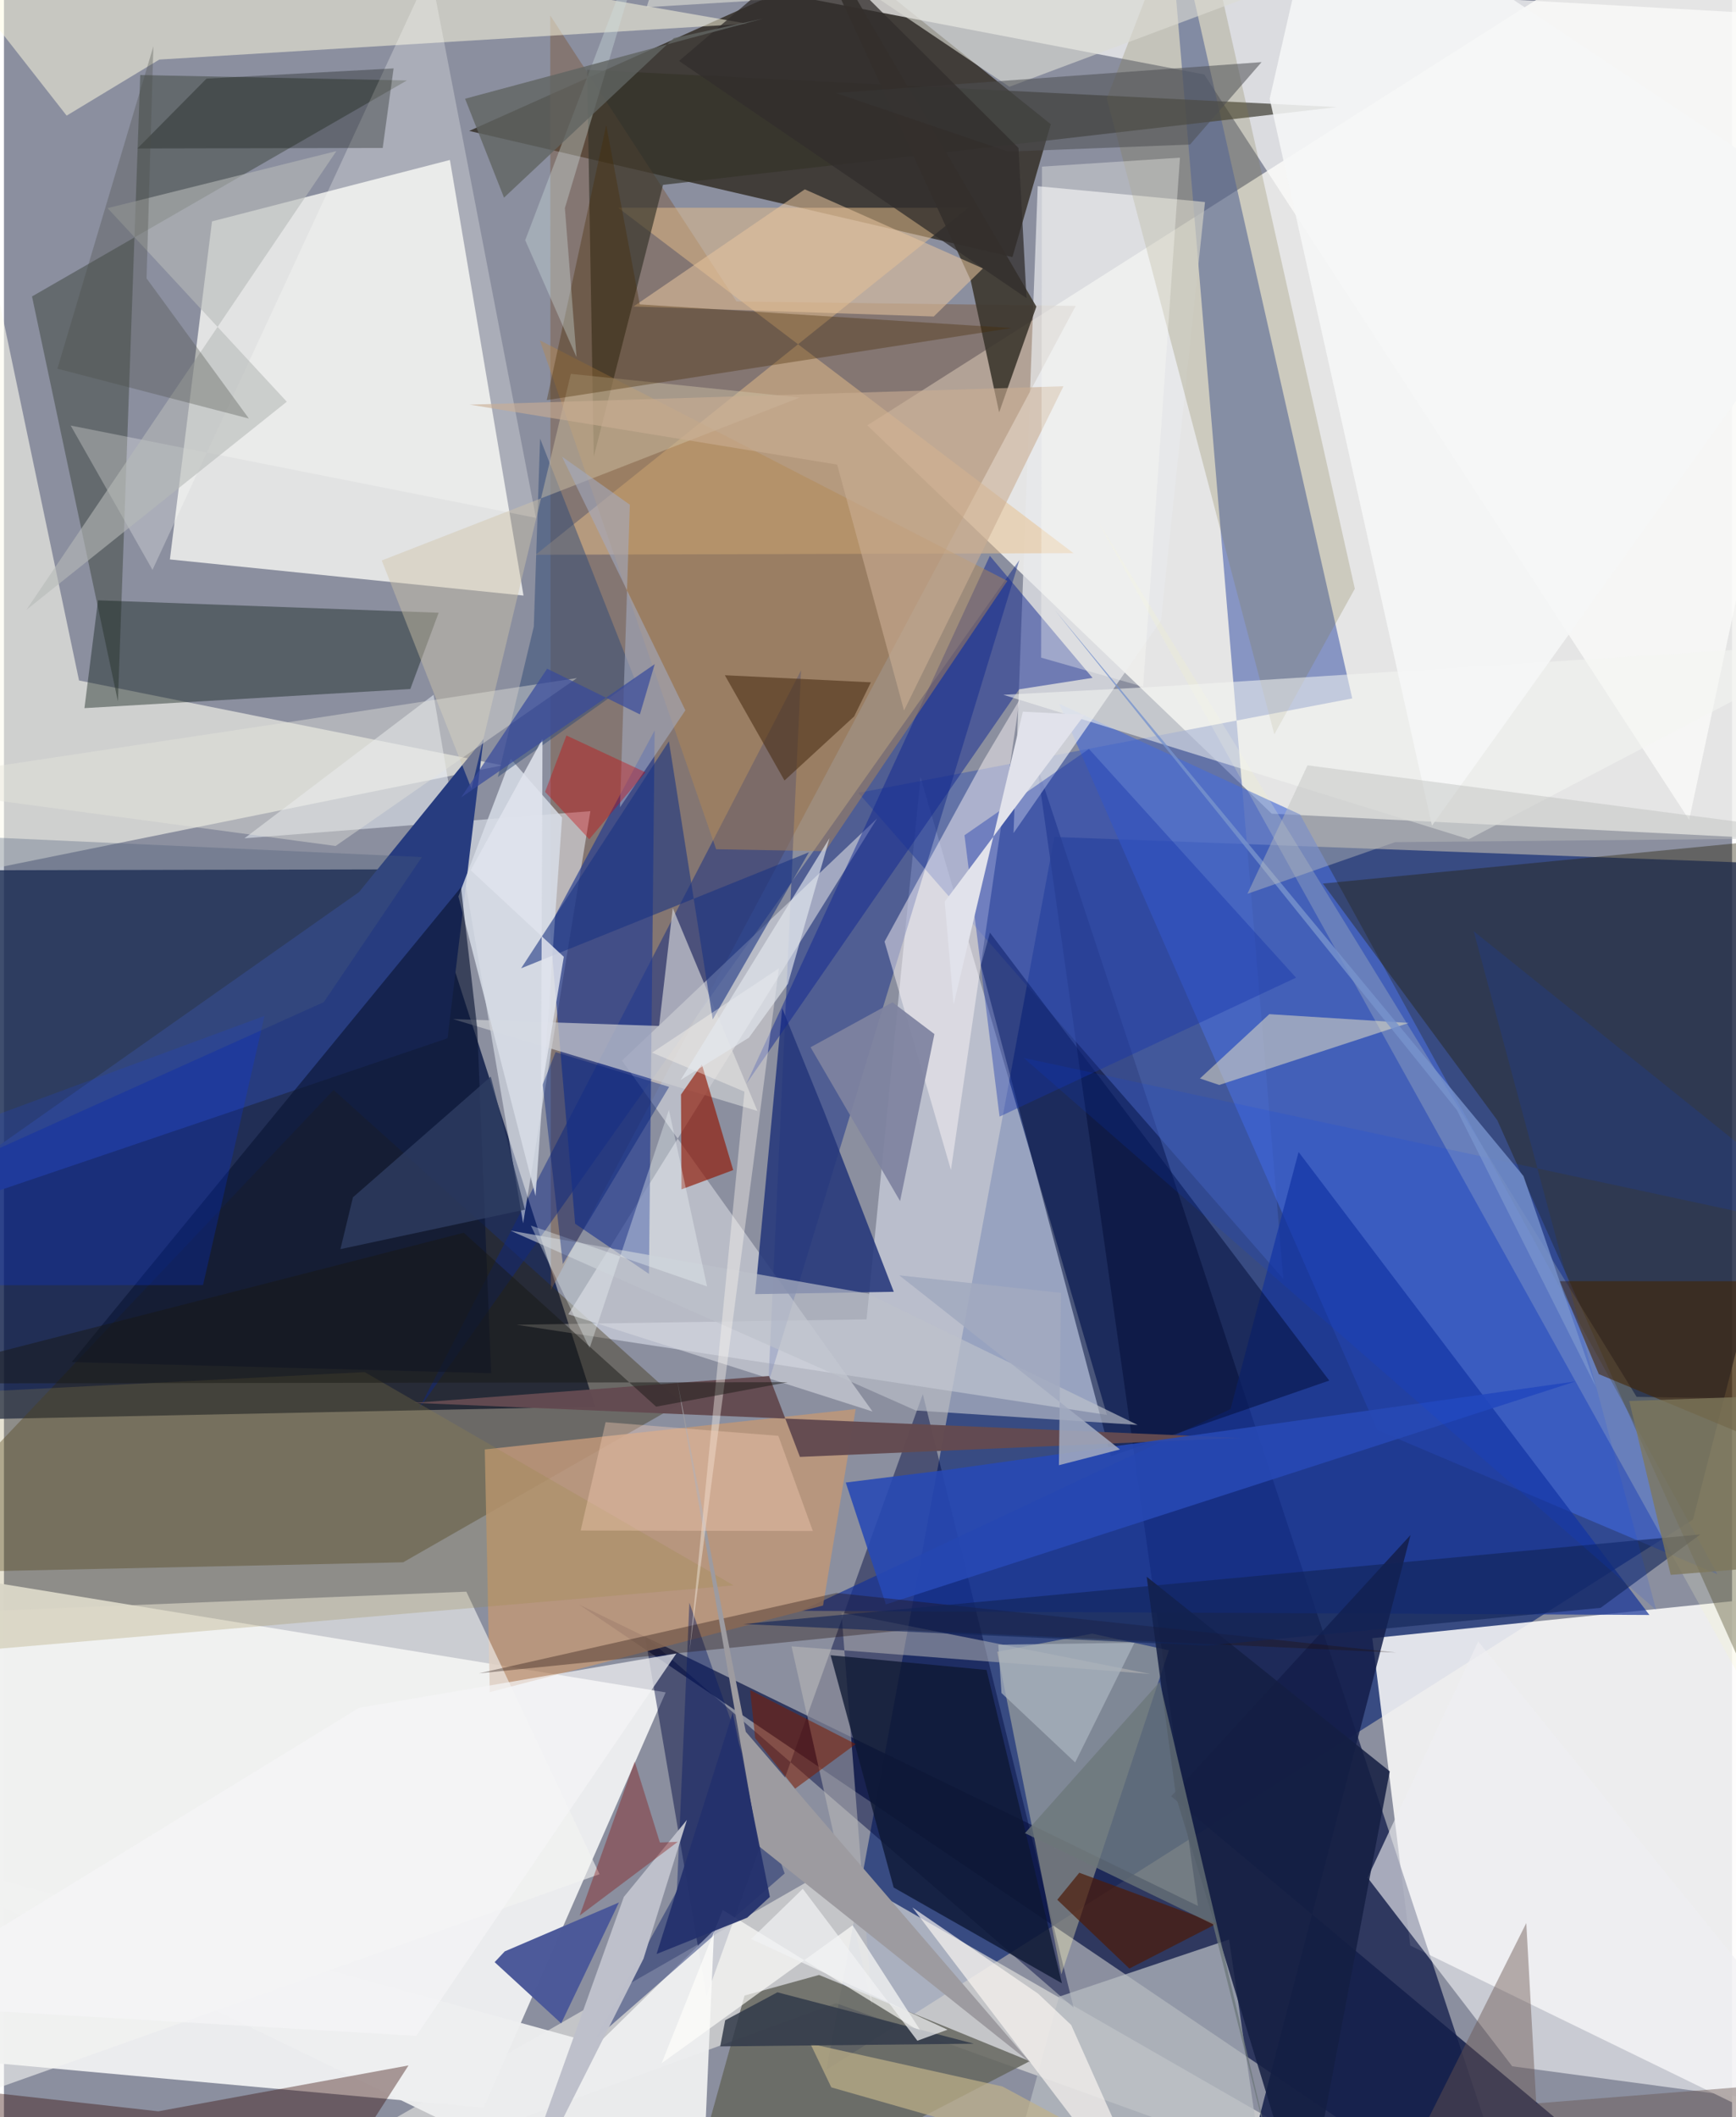 <svg xmlns="http://www.w3.org/2000/svg" width="228" height="278" viewBox="0 0 836 1024"><path fill="#8b8f9f" d="M0 0h836v1024H0z"/><path fill="#f2f2ef" fill-opacity=".867" d="M417.678 205.725L838.673-62l9.609 467.325-234.98-11.78z"/><path fill="#213879" fill-opacity=".776" d="M508.164 404.813L898 419.299l-80.874 315.67-419.244 266.099z"/><path fill="#031440" fill-opacity=".78" d="M285.992 680.33l-83.634-259.876-264.358.583v266.438z"/><path fill="#eeeff0" fill-opacity=".973" d="M320.125 818.535l-88.066 200.894L-62 992.604l5.898-235.544z"/><path fill="#fdfcfb" fill-opacity=".855" d="M661.977 792.338l188.145-19.324 18.169 259.53-187.97-91.555z"/><path fill="#17214e" fill-opacity=".788" d="M499.745 370.246l77.868 551.584-299.464-145.794L736.171 1086z"/><path fill="#fffffa" fill-opacity=".753" d="M100.648 107.075L215.74 77.373l35.604 210.677-171.069-17.476z"/><path fill="#261f12" fill-opacity=".725" d="M408.263-18.685l98.175 78.77-18.567 64.244-262.78-61.01z"/><path fill="#dadfea" fill-opacity=".592" d="M417.306 638.13l-169.374 2.6 285.663 43.623-90.189-308.502z"/><path fill="#fdfefc" fill-opacity=".698" d="M898 9.221L252.821-26.762l327.848 62.78 234.576 360.525z"/><path fill="#7e5c44" fill-opacity=".49" d="M518.47 147.954L264.6 623.903 264.283 7.48l90.102 138.337z"/><path fill="#dddedb" fill-opacity=".69" d="M400.782 903.14L82.047 1086l320.505-117.122 302.09 108.794z"/><path fill="#4a60ad" fill-opacity=".604" d="M562.007-61.191l90.251 398.99-238.915 45.69 205.562 235.058z"/><path fill="#fcfaef" fill-opacity=".604" d="M-62 431.562l303.147-61.39L36.319 329.12-6.15 126.956z"/><path fill="#496dd5" fill-opacity=".647" d="M510.46 340.365l153.978 351.35 164.482 69.697-201.919-367.495z"/><path fill="#010a40" fill-opacity=".459" d="M339.835 965.472l-29.697-174.126 207.324 179.643-72.94-296.714z"/><path fill="#332600" fill-opacity=".357" d="M-62 761.133l255.124-5.492 134.617-77.06-168.295-151.415z"/><path fill="#0e2786" fill-opacity=".467" d="M385.617 324.205L369.809 668.94l121.43-398.073-290.503 410.609z"/><path fill="#edf3fb" fill-opacity=".514" d="M116.36 405.451l167.334-13.122-32.537 199.333-43.321-255.614z"/><path fill="#221c00" fill-opacity=".376" d="M889.982 402.807L638.06 427.344l84.379 114.486L898 933.87z"/><path fill="#d5d6df" fill-opacity=".616" d="M273.01 635.66l147.174 47.04L298.99 512.99l123.402-117.106z"/><path fill="#fff8ba" fill-opacity=".357" d="M563.556 798.205l-37.067-8.071-45.974 8.767 31.007 156.02z"/><path fill="#e8eaec" fill-opacity=".706" d="M559.71 300.134l21.313-202.426-80.918-7.641-11.697 312.866z"/><path fill="#66675f" fill-opacity=".847" d="M496.261 996.905L324.731 1086l33.544-120.825 36.033-9.956z"/><path fill="#e8c08c" fill-opacity=".498" d="M466.507 100.476l-169.406.01 220.311 167.067-260.194.759z"/><path fill="#143398" fill-opacity=".698" d="M626.304 557.176l-32.91 124.342-207.699 97.58 410.317 2.007z"/><path fill="#243c90" fill-opacity=".678" d="M314.786 353.287l-50.773 94.508 12.295 144.078 35.73 24.271z"/><path fill="#fffbe1" fill-opacity=".514" d="M30.327 55.928L-62-62l421.613 73.468-284.437 17.34z"/><path fill="#394037" fill-opacity=".471" d="M65.927 36.294L55.135 339.252 13.57 143.385 194.933 38.914z"/><path fill="#0f1d1a" fill-opacity=".416" d="M210.29 296.361L45.51 290.35l-6.57 52.148 157.645-9.24z"/><path fill="#be9778" fill-opacity=".855" d="M412.036 681.5l-179.419 19.55 2.415 117.348 161.22-41.854z"/><path fill="#273c7f" d="M-62 596.048l276.598-93.874 17.387-144.773-60.2 74.05z"/><path fill="#eeeff0" fill-opacity=".953" d="M287.244 988.654L-62 892.608 336.825 1086l6.71-152.54z"/><path fill="#343228" fill-opacity=".659" d="M282.124 33.759l362.793 18.043-326.086 37.613L285.34 220.8z"/><path fill="#26387b" fill-opacity=".878" d="M376.497 487.659l20.437 50.407 33.538 86.73-67.063 1.133z"/><path fill="#131e4a" fill-opacity=".847" d="M564.652 868.823l215.154 180.13-181.56 10.142 82.224-316.668z"/><path fill="#b6bcc1" fill-opacity=".729" d="M477.295 1086l33.085-120.264 82.305-27.668 14.231 97.845z"/><path fill="#020e39" fill-opacity=".518" d="M535.535 704.32l105.61-36.59-164.158-216.644-4.33 15.774z"/><path fill="#efeff2" fill-opacity=".624" d="M659.695 908.167l69.952 91.213L898 1021.994 713.217 793.879z"/><path fill="#4c5999" fill-opacity=".992" d="M242.268 943.814l55.234-23.646-27.93 58.459-32.193-29.605z"/><path fill="#112892" fill-opacity=".498" d="M491.146 333.394L359.19 524.15l117.755-255.305 49.677 59.009z"/><path fill="#3d372e" fill-opacity=".898" d="M499.452 148.301L376.523-62l91.132 197.49 13.788 63.977z"/><path fill="#fff8f8" fill-opacity=".467" d="M491.298 338.48l-33.175 227.375-32.122-110.424 48.056-87.922z"/><path fill="#f4f4f2" fill-opacity=".612" d="M-62 781.356l7.487 246.837 342.634-121.71-64.43-136.65z"/><path fill="#634b51" fill-opacity=".969" d="M385.06 704.65l213.591-9.179-400.214-16.96 171.692-12.988z"/><path fill="#b38852" fill-opacity=".463" d="M485.414 280.948l-226.18-116.362L344.54 410.76l52.75.944z"/><path fill="#bfbebc" fill-opacity=".498" d="M554.541 809.644l-149.385-29.687 14.732 189.657-38.89-173.344z"/><path fill="#0b1b64" fill-opacity=".443" d="M377.684 906.129L285.74 986.52l39.806-71.87 6.046-139.46z"/><path fill="#cbcdd2" fill-opacity=".702" d="M217.25 492.901l147.253 44.428-40.949-98.14-6.616 57.038z"/><path fill="#827a48" fill-opacity=".251" d="M533.528 47.597l81.038 307.597 38.945-70.444L575.795-62z"/><path fill="#330700" fill-opacity=".38" d="M-62 1005.914L139.683 1086l56.024-87.016-121.046 22.18z"/><path fill="#2749b5" fill-opacity=".878" d="M456.918 710.825l-49.683 6.223 19.423 58.938 333.62-107.85z"/><path fill="#f9f9c8" fill-opacity=".208" d="M875.968 876.408L898 677.307l-108.162-1.695-261.052-424.243z"/><path fill="#911704" fill-opacity=".655" d="M337.642 514.875l15.142 51.048-25 9.327-.239-45.866z"/><path fill="#d8dde7" fill-opacity=".839" d="M270.007 395.416l-24.829-28.4-25.334 66.583L257.18 578.48z"/><path fill="#f4f5f2" fill-opacity=".545" d="M557.74 332.146l-74.255 3.906 225.169 69.84 181.243-94.91z"/><path fill="#0e1733" fill-opacity=".78" d="M399.905 800.574l75.446 7.133 36.465 151.538-81.401-46.322z"/><path fill="#0a1634" fill-opacity=".627" d="M228.972 497.508l-7.86-68.353L32.774 658.777l202.916 5.382z"/><path fill="#f1e8c7" fill-opacity=".49" d="M578.576 521.628l33.57-31.114 67.443 4.244-91.67 30z"/><path fill="#fffffb" fill-opacity=".271" d="M32.276 205.826l225.092 44.655-51.144-264.856-134.36 290.002z"/><path fill="#1533ab" fill-opacity=".396" d="M524.89 362.24l-60.212 41.742 16.971 136.082 143.42-67.204z"/><path fill="#141f43" fill-opacity=".859" d="M567.079 869.411l-14.256-106.815 117.595 94.146-41.019 217.07z"/><path fill="#e6c39d" fill-opacity=".553" d="M473.611 129.825l-23.792 23.249-145.268-4.828 82.87-56.666z"/><path fill="#fefefc" fill-opacity=".659" d="M410.564 931.195l-92.388 66.71 29.55-74.09 96.27 59.242z"/><path fill="#bcc1cb" fill-opacity=".647" d="M245.029 595.209l196.085 86.99 107.315 6.987-130.623-63.547z"/><path fill="#304a77" fill-opacity=".502" d="M259.36 212.12l45.859 116.584-66.292 47.119 17.398-72.773z"/><path fill="#685450" fill-opacity=".443" d="M658.361 1086L898 1004.835l-156.723 12.5-4.814-87.216z"/><path fill="#482d14" fill-opacity=".573" d="M419.395 330.017l-8.106 16.501-33.689 30.984-28.86-50.914z"/><path fill="#050b04" fill-opacity=".298" d="M64.55 71.813l33.466-33.805 90.481-4.93-5.267 38.487z"/><path fill="#21110c" fill-opacity=".345" d="M673.527 799.299l-237.873-10.84-205.952 20.888L402.72 770.46z"/><path fill="#fcf7f3" fill-opacity=".663" d="M516.295 979.413L563.86 1086 439.456 922.552l60.83 41.7z"/><path fill="#f5f7f6" fill-opacity=".871" d="M612.318 47.783L637.403-62l259.77 173.21L690.83 399.326z"/><path fill="#d0c4aa" fill-opacity=".443" d="M182.757 271.076l43.403 110.4 48.082-200.649 110.733 11.442z"/><path fill="#b6bab9" fill-opacity=".592" d="M50.152 100.675l110.662-27.587L10.833 294.986l125.995-100.69z"/><path fill="#0237ff" fill-opacity=".216" d="M-62 560.816l56.473 60.818 101.839-.065 29.742-130.225z"/><path fill="#998b47" fill-opacity=".243" d="M353.02 766.802L-62 802.548V675.691l236.496-12.064z"/><path fill="#9d9ba0" d="M358.874 837.605l137.951 160.26-131.822-105.083-39.612-226.8z"/><path fill="#432500" fill-opacity=".565" d="M898 717.22l-126.459-52.597-18.849-44.967 145.308.051z"/><path fill="#1b3381" fill-opacity=".588" d="M389.423 412.207l-139.228 56.126 71.494-109.812 21.192 134.526z"/><path fill="#7e83a0" fill-opacity=".925" d="M433.52 580.933l-43.31-74.413 39.632-21.738 20.29 15.366z"/><path fill="#482900" fill-opacity=".345" d="M487.463 158.657l-224.858 34.858 28.747-132.97 16.244 86.679z"/><path fill="#bec0cb" fill-opacity=".996" d="M299.882 917.468L239.534 1086 309.4 947.33l20.99-67.091z"/><path fill="#122357" fill-opacity=".604" d="M357.616 785.492l463.097-43.366-48.298 35.539-190.268 18.29z"/><path fill="#fef7f0" fill-opacity=".396" d="M374.884 468.379l-61.337 40.742 44.697 18.877-26.62 270.912z"/><path fill="#caae93" fill-opacity=".6" d="M512.552 186.82L435.43 343.663l-32.352-118.956-177.738-28.99z"/><path fill="#a4abc0" fill-opacity=".588" d="M298.024 390.472l4.752-146.363-32.813-23.262 59.689 122.718z"/><path fill="#c0b289" fill-opacity=".698" d="M483.085 1009.172l-92.963-20.693 10.137 21.108 177.582 50.67z"/><path fill="#323a4a" fill-opacity=".859" d="M348.914 977.13l-2.402 12.64 122.672-1.304-95.003-24.853z"/><path fill="#4c1b08" fill-opacity=".698" d="M586.713 930.396l-42.273 21.721-34.884-33.27 10.659-13.066z"/><path fill="#6b7679" fill-opacity=".745" d="M615.75 1053.896l-56.646-240.44-65.166 73.18 90.966 44.04z"/><path fill="#dcdbd3" fill-opacity=".624" d="M643.187-16.756L486.388 41.968 331.916-62l-21.02 65.492z"/><path fill="#f2f9fb" fill-opacity=".345" d="M340.14 622.193l-18.455-85.378-38.395 115.31-28.379-59.358z"/><path fill="#d1e2e2" fill-opacity=".357" d="M252.167 116.176l67.57-177.56L271.36 100.67l5.634 72.09z"/><path fill="#fdfdf7" fill-opacity=".337" d="M502.148 80.597l66.77-4.34-17.81 255.903-49.348-14.072z"/><path fill="#4d5053" fill-opacity=".545" d="M573.784 69.916l34.613-39.868-206.024 14.929 83.41 28.345z"/><path fill="#f8cfb6" fill-opacity=".369" d="M291.061 687.853l-12.063 52.411 112.32.229-16.693-46.028z"/><path fill="#e1e2eb" d="M455.117 436.09l67.665-90.392-29.87-1.483-33.5 141.674z"/><path fill="#021e78" fill-opacity=".404" d="M270.373 611.383l51.42-85.7-54.944-16.823-6.228 15.698z"/><path fill="#7c1d00" fill-opacity=".549" d="M412.064 843.549l-51.088-26.131 2.447 23.315 19.325 24.388z"/><path fill="#4c4f47" fill-opacity=".325" d="M118.494 202.44l-92.659-24.108L72.29 22.412 68.98 134.62z"/><path fill="#f5f5f6" fill-opacity=".71" d="M199.464 984.674L-62 969.361 171.776 826.02l153.507-26.28z"/><path fill="#0145fe" fill-opacity=".129" d="M493.316 511.67l305.99 267.073-88.298-328.357 183.894 147.66z"/><path fill="#181914" fill-opacity=".475" d="M222.422 596.228L-62 669.15l441.229-.629-63.73 11.832z"/><path fill="#820500" fill-opacity=".345" d="M278.514 926.5L326 890.82l-8.678.348-12.202-39.192z"/><path fill="#cb0106" fill-opacity=".365" d="M283.147 405.92l-21.372-22.928 10.337-27.26 38.266 17.824z"/><path fill="#4b5c78" fill-opacity=".325" d="M202.178 414.542l-222.112-10.126L-62 582.25l216.734-97.563z"/><path fill="#7793cd" fill-opacity=".796" d="M735.11 568.807l-226.844-273.88 194.641 241.988 67.255 133.957z"/><path fill="#e6e5db" fill-opacity=".424" d="M150.75 347.3l126.441-19.333-116.749 81.204L-62 379.348z"/><path fill="#bdbfbc" fill-opacity=".431" d="M672.992 407.322L898 405.198 630.614 370.17 601.55 432.3z"/><path fill="#312e2c" fill-opacity=".757" d="M326.583 29.482l168.105 114.723-3.898-72.672-98.532-98.071z"/><path fill="#f1f2f3" fill-opacity=".714" d="M441.891 987.026l14.587-5.34-95.002-43.855 24.974-24.283z"/><path fill="#e0e3ed" fill-opacity=".847" d="M260.533 357.397l-.74 171.617 11.055-66.231-45.041-41.888z"/><path fill="#616462" fill-opacity=".8" d="M241.912 95.6l-18.828-47.846L367.14 9.02l-43.082 9.415z"/><path fill="#aab3be" fill-opacity=".729" d="M481.025 795.508l65.889-.987-28.696 57.918-35.648-33.582z"/><path fill="#384a9c" fill-opacity=".714" d="M262.781 323.414l-41.624 62.28 93.667-64.474-7.174 24.304z"/><path fill="#2e3e62" fill-opacity=".784" d="M162.775 604.162l6.051-25.056 66.684-58.36 16.526 64.313z"/><path fill="#a2aabf" fill-opacity=".871" d="M433.109 616.83l106.776 84.22-29.525 7.617 1.033-83.343z"/><path fill="#e5e9ef" fill-opacity=".639" d="M360.366 501.899l18.88-26.031 20.146-70.494-72.03 116.964z"/><path fill="#7e775b" fill-opacity=".773" d="M786.269 677.62l20.058 84.093L898 754.289l-.117-80.706z"/><path fill="#24316c" fill-opacity=".933" d="M315.717 945.085l36.853-116.666 17.96 89.037-10.963 10.07z"/></svg>